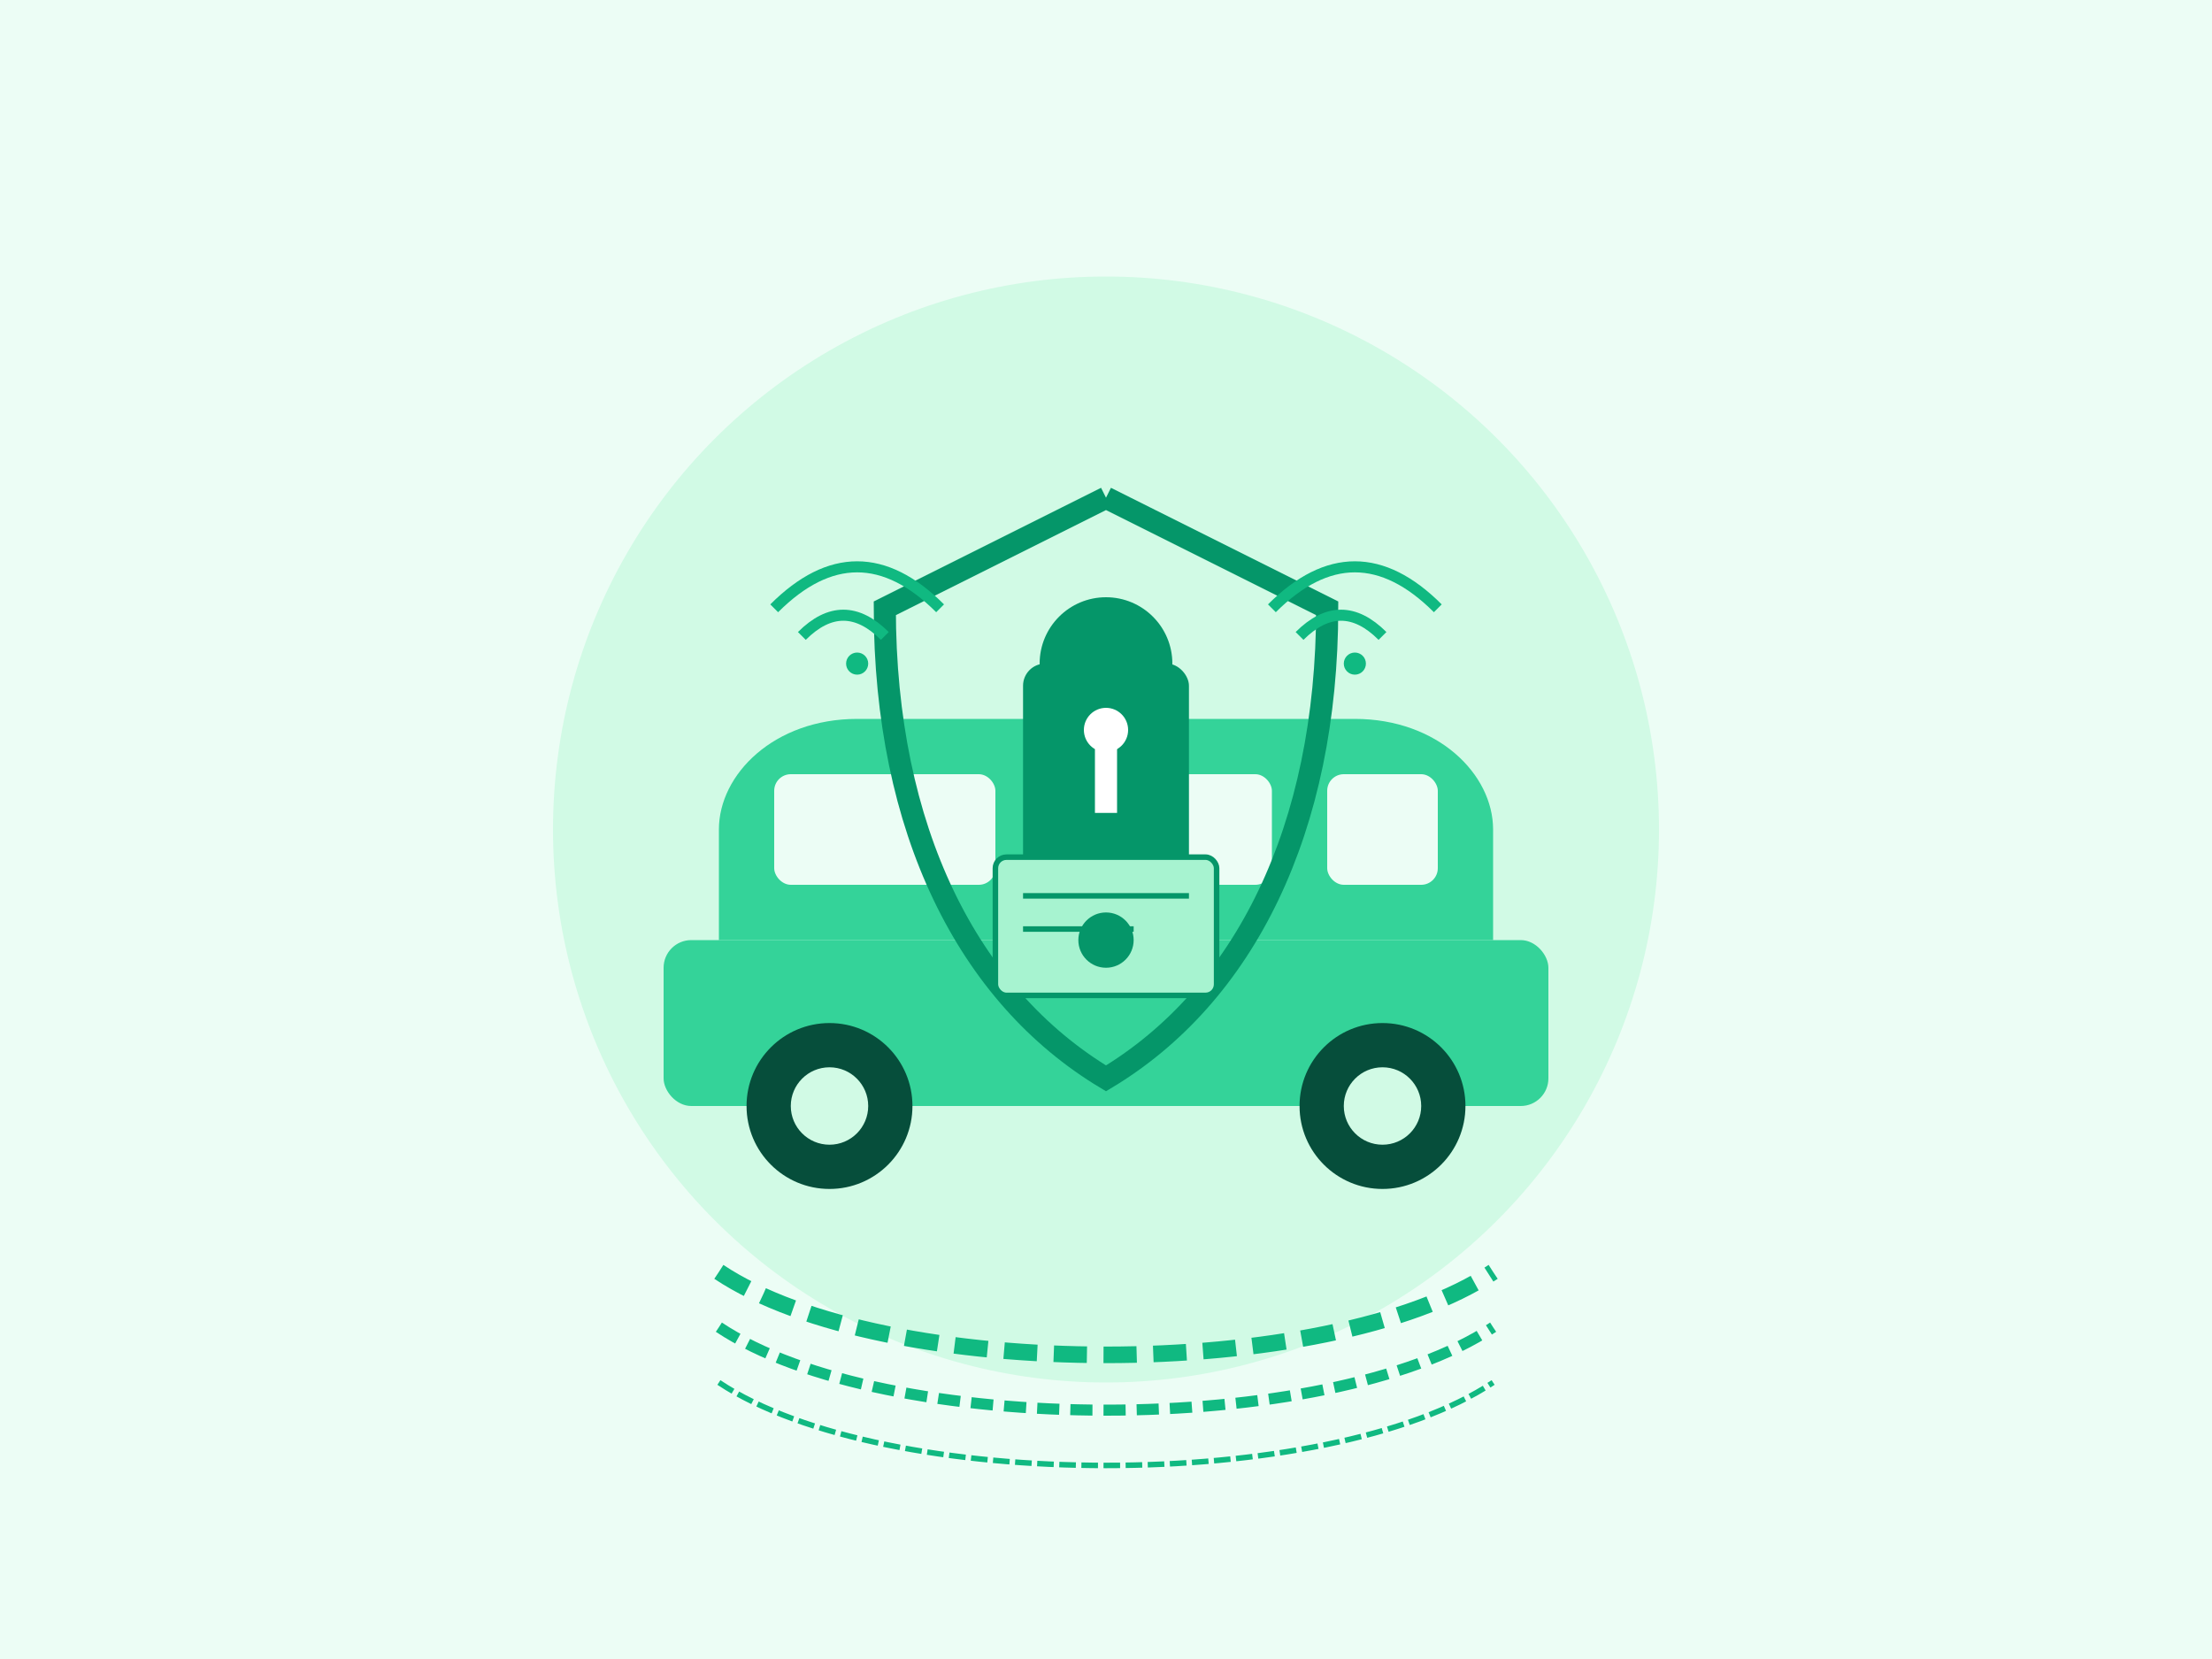 <?xml version="1.0" encoding="UTF-8"?>
<svg width="400" height="300" viewBox="0 0 400 300" xmlns="http://www.w3.org/2000/svg">
  <!-- Background -->
  <rect width="400" height="300" fill="#ecfdf5" />
  
  <!-- Auto Circle -->
  <circle cx="200" cy="150" r="100" fill="#d1fae5" />
  
  <!-- Car Shape -->
  <path d="M130,170 L130,150 C130,140 140,130 155,130 L245,130 C260,130 270,140 270,150 L270,170" fill="#34d399" />
  <rect x="120" y="170" width="160" height="30" rx="5" fill="#34d399" />
  
  <!-- Car Windows -->
  <rect x="140" y="140" width="40" height="20" rx="3" fill="#ecfdf5" />
  <rect x="190" y="140" width="40" height="20" rx="3" fill="#ecfdf5" />
  <rect x="240" y="140" width="20" height="20" rx="3" fill="#ecfdf5" />
  
  <!-- Wheels -->
  <circle cx="150" cy="200" r="15" fill="#064e3b" />
  <circle cx="150" cy="200" r="7" fill="#d1fae5" />
  <circle cx="250" cy="200" r="15" fill="#064e3b" />
  <circle cx="250" cy="200" r="7" fill="#d1fae5" />
  
  <!-- Security Shield -->
  <path d="M200,90 L240,110 C240,150 225,180 200,195 C175,180 160,150 160,110 L200,90" fill="none" stroke="#059669" stroke-width="4" />
  
  <!-- Lock -->
  <rect x="185" y="120" width="30" height="40" rx="4" fill="#059669" />
  <circle cx="200" cy="120" r="12" fill="#059669" />
  <circle cx="200" cy="132" r="4" fill="white" />
  <rect x="198" y="132" width="4" height="15" fill="white" />
  
  <!-- Signal Icons -->
  <path d="M140,110 C150,100 160,100 170,110" stroke="#10b981" stroke-width="2" fill="none" />
  <path d="M145,115 C150,110 155,110 160,115" stroke="#10b981" stroke-width="2" fill="none" />
  <circle cx="155" cy="120" r="2" fill="#10b981" />
  
  <path d="M230,110 C240,100 250,100 260,110" stroke="#10b981" stroke-width="2" fill="none" />
  <path d="M235,115 C240,110 245,110 250,115" stroke="#10b981" stroke-width="2" fill="none" />
  <circle cx="245" cy="120" r="2" fill="#10b981" />
  
  <!-- GPS Screen -->
  <rect x="180" y="155" width="40" height="25" rx="2" fill="#a7f3d0" stroke="#059669" stroke-width="1" />
  <line x1="185" y1="162" x2="215" y2="162" stroke="#059669" stroke-width="1" />
  <line x1="185" y1="168" x2="205" y2="168" stroke="#059669" stroke-width="1" />
  <circle cx="200" cy="170" r="5" fill="#059669" />
  
  <!-- Data Flow -->
  <path d="M130,230 C160,250 240,250 270,230" stroke="#10b981" stroke-width="3" stroke-dasharray="6 3" fill="none" />
  <path d="M130,240 C160,260 240,260 270,240" stroke="#10b981" stroke-width="2" stroke-dasharray="4 2" fill="none" />
  <path d="M130,250 C160,270 240,270 270,250" stroke="#10b981" stroke-width="1" stroke-dasharray="3 1" fill="none" />
</svg>